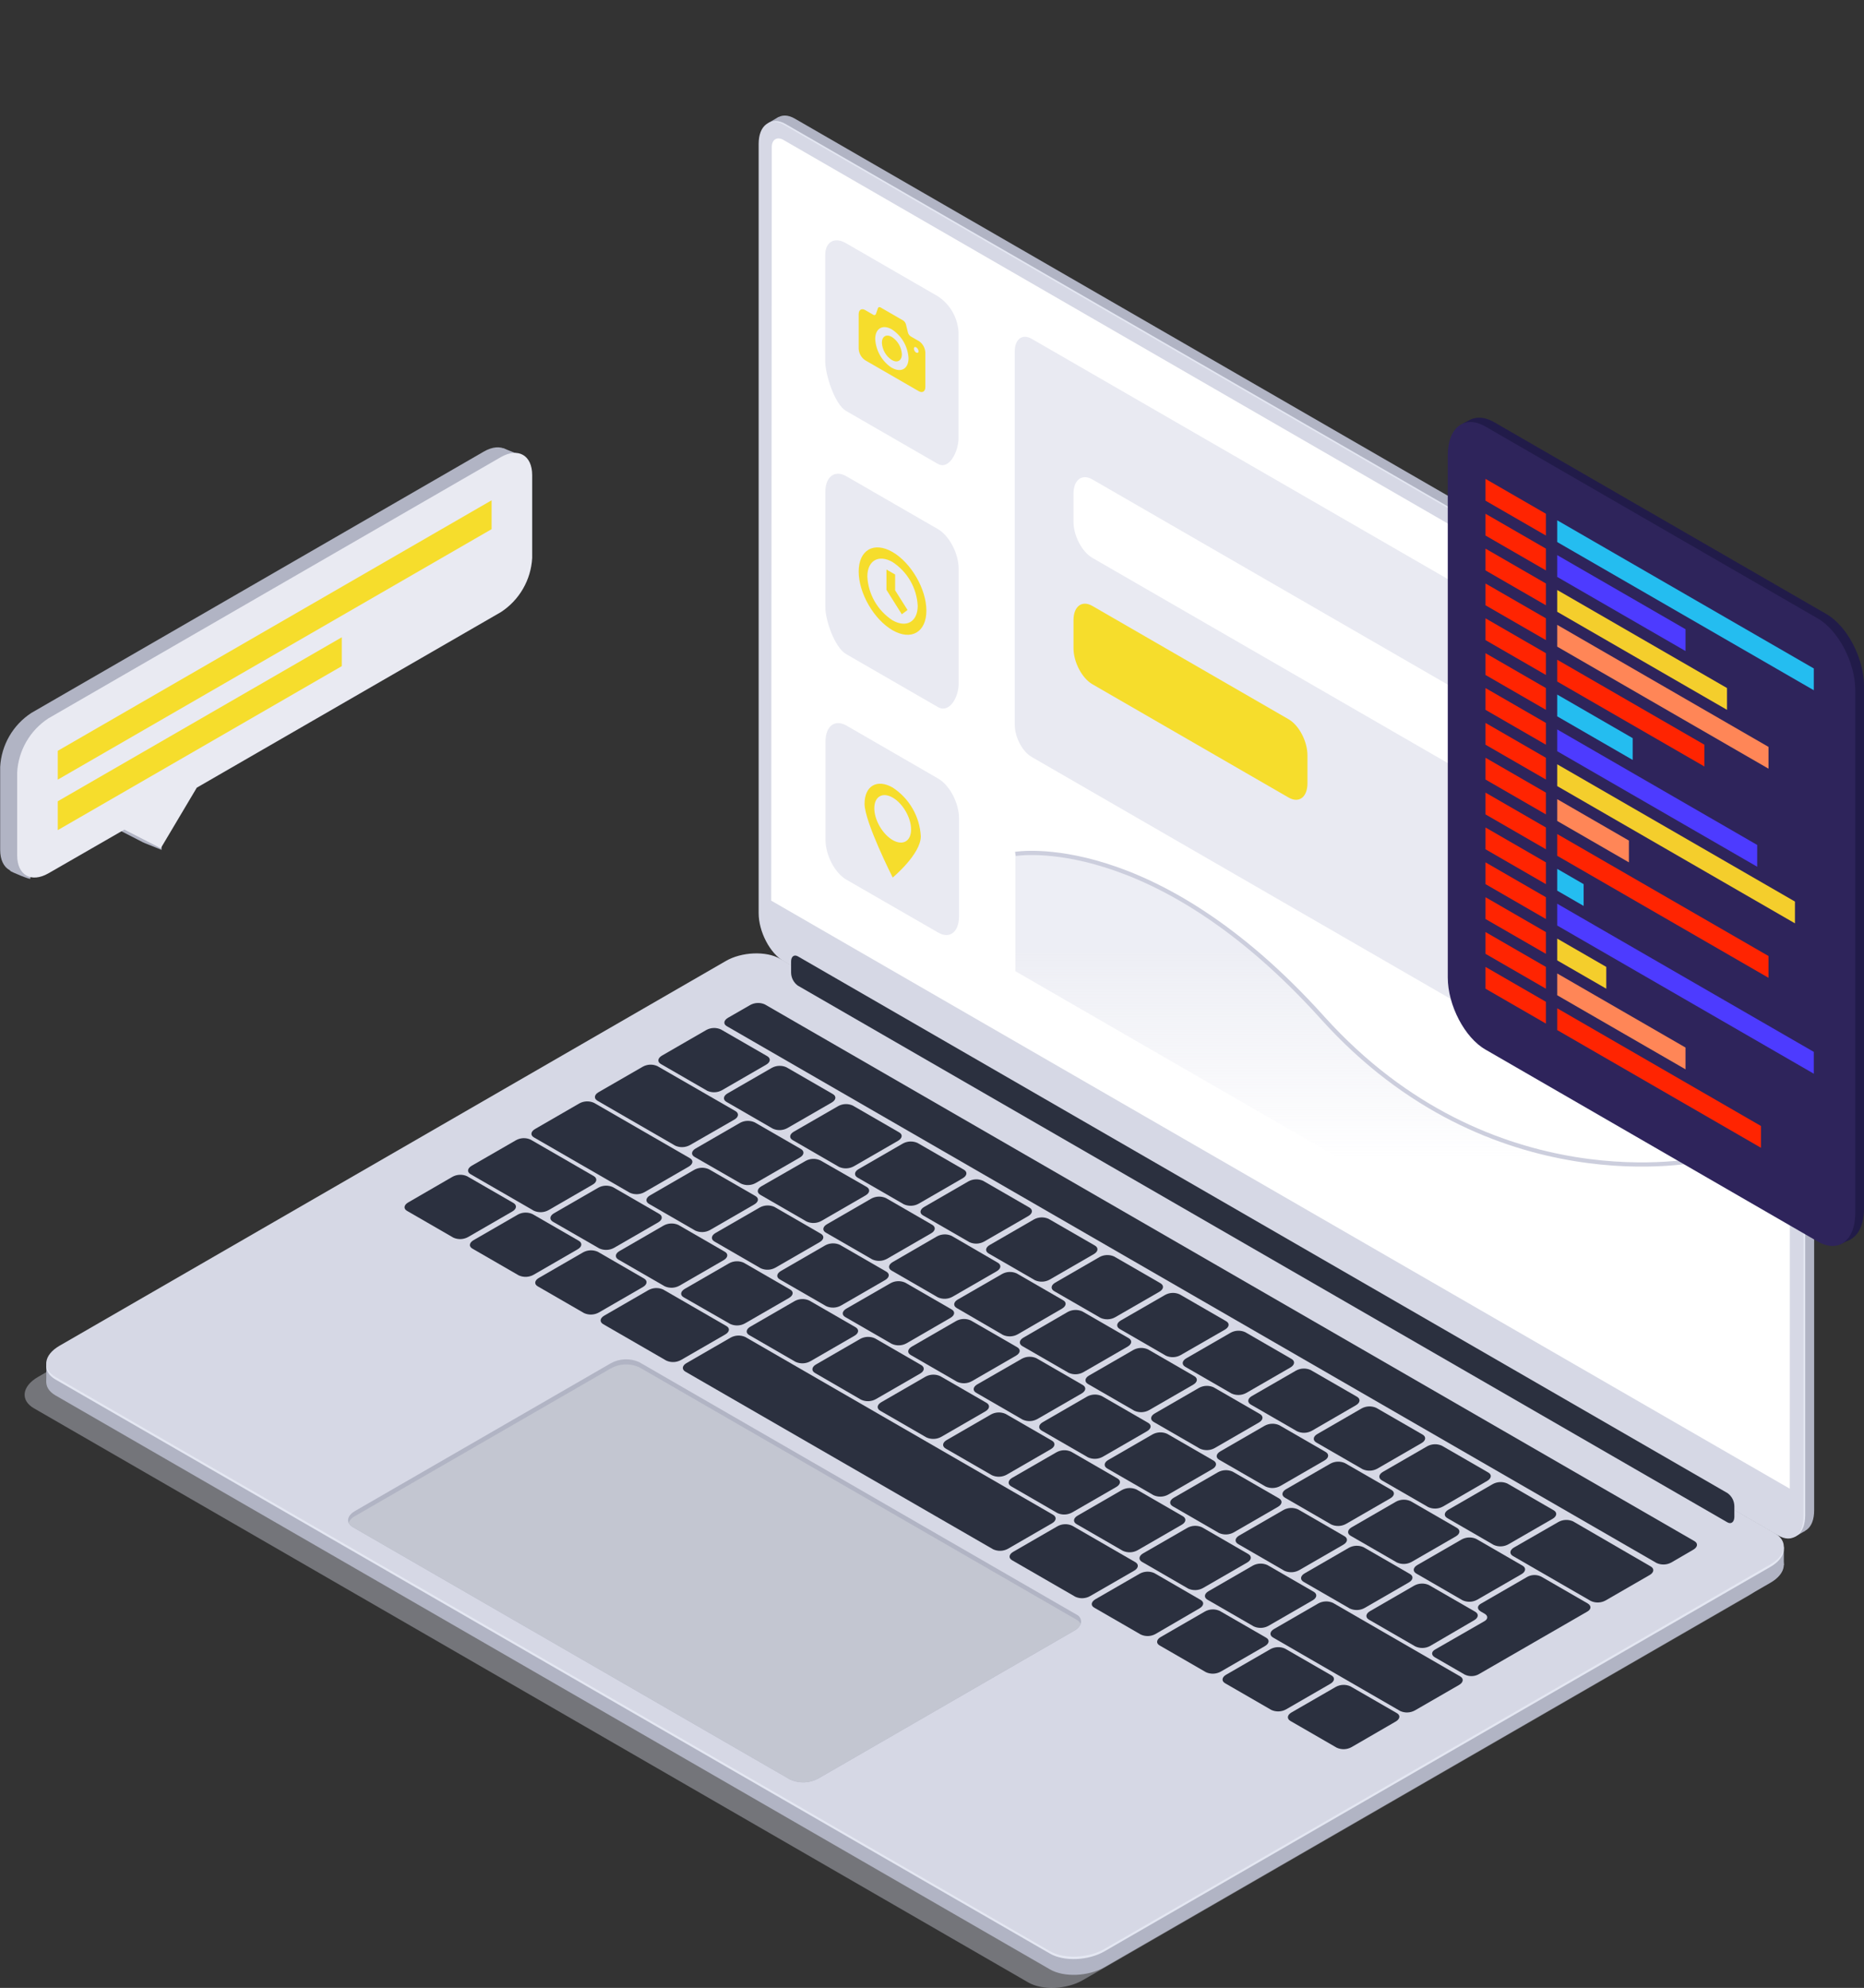 <svg id="app_development" xmlns="http://www.w3.org/2000/svg" xmlns:xlink="http://www.w3.org/1999/xlink" viewBox="0 0 468.89 500" shape-rendering="geometricPrecision" text-rendering="geometricPrecision"><rect x="0" y="0" width="468.89" height="500" fill="#333333" stroke="none"/><style><![CDATA[#app_development-new-message_to {animation: app_development-new-message_to__to 2000ms linear infinite normal forwards}@keyframes app_development-new-message_to__to { 0% {transform: translate(-90px,256.78px);animation-timing-function: cubic-bezier(0.25,1,0.25,1)} 45% {transform: translate(66.95px,166.78px);animation-timing-function: cubic-bezier(0.25,1,0.25,1)} 50% {transform: translate(66.95px,166.78px);animation-timing-function: cubic-bezier(0.25,1,0.25,1)} 95% {transform: translate(66.95px,106.78px)} 100% {transform: translate(66.95px,106.78px)}} #app_development-new-message {animation: app_development-new-message_c_o 2000ms linear infinite normal forwards}@keyframes app_development-new-message_c_o { 0% {opacity: 1} 50% {opacity: 1;animation-timing-function: cubic-bezier(0.25,1,0.25,1)} 95% {opacity: 0} 100% {opacity: 0}} #app_development-polygon10 {animation: app_development-polygon10_c_o 2000ms linear infinite normal forwards}@keyframes app_development-polygon10_c_o { 0% {opacity: 1} 25% {opacity: 1;animation-timing-function: cubic-bezier(0.25,1,0.25,1)} 50% {opacity: 0} 100% {opacity: 0}} #app_development-g2 {animation: app_development-g2_c_o 2000ms linear infinite normal forwards}@keyframes app_development-g2_c_o { 0% {opacity: 0} 25% {opacity: 0} 50% {opacity: 1} 100% {opacity: 1}} #app_development-polygon13 {animation: app_development-polygon13_c_o 2000ms linear infinite normal forwards}@keyframes app_development-polygon13_c_o { 0% {opacity: 1} 25% {opacity: 1;animation-timing-function: cubic-bezier(0.25,1,0.25,1)} 50% {opacity: 0} 100% {opacity: 0}} #app_development-old-code_to {animation: app_development-old-code_to__to 2000ms linear infinite normal forwards}@keyframes app_development-old-code_to__to { 0% {transform: translate(414.97px,208.955px)} 25% {transform: translate(414.97px,208.955px);animation-timing-function: cubic-bezier(0.25,1,0.25,1)} 50% {transform: translate(414.97px,198.96px)} 100% {transform: translate(414.97px,198.96px)}} #app_development-message_to {animation: app_development-message_to__to 2000ms linear infinite normal forwards}@keyframes app_development-message_to__to { 0% {transform: translate(66.955px,166.78px);animation-timing-function: cubic-bezier(0.25,1,0.25,1)} 40% {transform: translate(66.955px,105.78px);animation-timing-function: cubic-bezier(0.25,1,0.25,1)} 50% {transform: translate(-90px,256.78px);animation-timing-function: cubic-bezier(0.25,1,0.25,1)} 95% {transform: translate(66px,166.78px)} 100% {transform: translate(66px,166.78px)}} #app_development-message {animation: app_development-message_c_o 2000ms linear infinite normal forwards}@keyframes app_development-message_c_o { 0% {opacity: 1;animation-timing-function: cubic-bezier(0.25,1,0.25,1)} 45% {opacity: 0;animation-timing-function: cubic-bezier(0.25,1,0.25,1)} 50% {opacity: 1} 100% {opacity: 1}}]]></style><defs><linearGradient id="app_development-path9-fill" x1="321.247" y1="289.531" x2="321.247" y2="97.171" spreadMethod="pad" gradientUnits="userSpaceOnUse"><stop id="app_development-path9-fill-0" offset="21%" stop-color="rgba(255,255,255,0)"/><stop id="app_development-path9-fill-1" offset="100%" stop-color="rgba(255,255,255,0.2)"/></linearGradient><linearGradient id="app_development-path91-fill" x1="342.773" y1="239.828" x2="342.773" y2="291.808" spreadMethod="pad" gradientUnits="userSpaceOnUse"><stop id="app_development-path91-fill-0" offset="0%" stop-color="rgba(233,234,242,0.8)"/><stop id="app_development-path91-fill-1" offset="100%" stop-color="rgba(233,234,242,0)"/></linearGradient></defs><g id="app_development-2"><g id="app_development-1"><g id="app_development-new-message_to" transform="translate(-90,256.78)"><g id="app_development-new-message" transform="translate(-66.955,-166.776)"><path id="app_development-path1" d="M36.12,211.94L27,207.26L7.89,218.26C3.56,220.76,0.04,218.74,0.04,213.73L0.04,192.91C0.34,187.385,3.255,182.333,7.89,179.31L121.7,113.58C126.03,111.08,129.55,113.11,129.55,118.11L129.55,139C129.25,144.525,126.335,149.577,121.7,152.6L45.18,196.74" fill="rgb(177,180,196)" stroke="none" stroke-width="1"/><polygon id="app_development-polygon1" points="126.7,112.77 131,114.51 127.36,118.25 124.78,114.12 126.7,112.77" fill="rgb(177,180,196)" stroke="none" stroke-width="1"/><polygon id="app_development-polygon2" points="36.12,211.94 40.65,213.76 40.66,209.86 36.65,209.06 36.12,211.94" fill="rgb(177,180,196)" stroke="none" stroke-width="1"/><path id="app_development-path2" d="M7.61,221C7.78,221.36,2.7,219.28,2.52,219C2.34,218.72,8.68,215,8.68,215Z" fill="rgb(177,180,196)" stroke="none" stroke-width="1"/><path id="app_development-path3" d="M49.71,198.55L126.23,154.38C130.861,151.353,133.776,146.304,134.08,140.78L134.08,119.93C134.08,114.93,130.56,112.93,126.23,115.39L12.38,181.12C7.748,184.145,4.833,189.196,4.53,194.72L4.53,215.57C4.53,220.57,8.05,222.57,12.38,220.1L31.49,209.1L40.65,213.79Z" transform="matrix(1 0 0 1 -0.21 -0.437)" fill="rgb(233,234,242)" stroke="none" stroke-width="1"/><polygon id="app_development-polygon3" points="123.87,133.53 14.74,196.53 14.74,189.28 123.87,126.27 123.87,133.53" transform="matrix(1 0 0 1 -0.21 -0.437)" fill="rgb(36,189,240)" stroke="none" stroke-width="1"/><polygon id="app_development-polygon4" points="86.19,167.98 14.74,209.23 14.74,201.97 86.19,160.72 86.19,167.98" transform="matrix(1 0 0 1 -0.21 -0.437)" fill="rgb(36,189,240)" stroke="none" stroke-width="1"/></g></g><g id="app_development-laptop"><path id="app_development-path4" d="M450,384.63L199.93,240.23C196.42,238.23,193.58,232.77,193.58,228.1L193.58,34.63C193.58,29.95,196.42,27.8,199.93,29.83L450,174.23C453.51,176.23,456.35,181.69,456.35,186.36L456.35,379.83C456.39,384.51,453.55,386.66,450,384.63Z" fill="rgb(177,180,196)" stroke="none" stroke-width="1"/><polygon id="app_development-polygon5" points="451.33,386.63 454.1,385.03 452.9,376.82 451.33,386.63" fill="rgb(177,180,196)" stroke="none" stroke-width="1"/><path id="app_development-path5" d="M193.13,31L195.86,29.42L199.78,31.66C199.78,31.66,195.6,32.29,195.5,32.27C195.4,32.25,193.13,31,193.13,31Z" fill="rgb(177,180,196)" stroke="none" stroke-width="1"/><path id="app_development-path6" d="M447.75,386L197.64,241.56C194.13,239.56,191.28,234.1,191.28,229.42L191.28,36C191.28,31.32,194.13,29.17,197.64,31.2L447.75,175.6C451.26,177.6,454.1,183.06,454.1,187.74L454.1,381.16C454.1,385.83,451.26,388,447.75,386Z" fill="rgb(228,231,242)" stroke="none" stroke-width="1"/><path id="app_development-path7" d="M447.31,386.21L197.2,241.81C193.69,239.81,190.84,234.35,190.84,229.67L190.84,36.2C190.84,31.53,193.69,29.38,197.2,31.4L447.31,175.8C450.81,177.8,453.66,183.26,453.66,187.94L453.66,381.41C453.66,386.09,450.81,388.24,447.31,386.21Z" fill="rgb(214,216,229)" stroke="none" stroke-width="1"/><path id="app_development-path8" d="M450.22,374.44L194,226.53L194.15,37C194.15,35.06,195.51,34.27,197.15,35.24L447.26,179.64C449.041,180.82,450.154,182.776,450.26,184.91Z" fill="rgb(255,255,255)" stroke="none" stroke-width="1"/><path id="app_development-path9" d="M450.14,374.45L194,226.54L194.08,37C194.08,35.06,195.44,34.27,197.08,35.24L447.19,179.64C448.97,180.821,450.083,182.777,450.19,184.91Z" opacity="0.5" fill="url(#app_development-path9-fill)" stroke="none" stroke-width="1"/><path id="app_development-path10" d="M258.67,498.63L8.56,354.23C5.05,352.23,5.49,348.67,9.56,346.33L177.11,249.59C181.11,247.26,187.29,247,190.79,249.03L440.91,393.43C444.41,395.43,443.97,398.99,439.91,401.33L272.35,498.07C268.3,500.4,262.17,500.66,258.67,498.63Z" opacity="0.4" fill="rgb(214,216,229)" stroke="none" stroke-width="1"/><path id="app_development-path11" d="M264.13,495.35L14,351C10.49,349,10.93,345.44,15,343.1L182.55,246.37C186.55,244.03,192.73,243.77,196.24,245.8L446.35,390.2C449.86,392.2,449.42,395.76,445.35,398.1L277.82,494.79C273.77,497.12,267.64,497.38,264.13,495.35Z" fill="rgb(177,180,196)" stroke="none" stroke-width="1"/><polygon id="app_development-polygon6" points="11.65,347.69 11.65,342.97 16.95,345.19 11.65,347.69" fill="rgb(177,180,196)" stroke="none" stroke-width="1"/><polygon id="app_development-polygon7" points="448.72,393.68 448.72,389.07 444.8,390.42 447.4,394.24 448.72,393.68" fill="rgb(177,180,196)" stroke="none" stroke-width="1"/><path id="app_development-path12" d="M264.13,491.38L14,347C10.49,345,10.93,341.44,15,339.1L182.55,242.36C186.55,240.02,192.73,239.77,196.24,241.8L446.35,386.2C449.86,388.2,449.42,391.76,445.35,394.1L277.82,490.81C273.77,493.15,267.64,493.41,264.13,491.38Z" fill="rgb(228,231,242)" stroke="none" stroke-width="1"/><path id="app_development-path13" d="M264.13,490.77L14,346.37C10.49,344.37,10.93,340.8,15,338.47L182.55,241.73C186.55,239.39,192.73,239.14,196.24,241.16L446.35,385.57C449.86,387.57,449.42,391.13,445.35,393.47L277.82,490.2C273.77,492.54,267.64,492.79,264.13,490.77Z" fill="rgb(214,216,229)" stroke="none" stroke-width="1"/><path id="app_development-path14" d="M177.91,274.36L166.27,267.64C165.27,267.09,165.44,266.13,166.53,265.5L177.65,259.08C178.79,258.446,180.163,258.39,181.35,258.93L193,265.65C193.95,266.2,193.83,267.16,192.73,267.79L181.62,274.21C180.477,274.844,179.101,274.9,177.91,274.36Z" fill="rgb(43,48,63)" stroke="none" stroke-width="1"/><path id="app_development-path15" d="M194.4,283.88L182.75,277.15C181.8,276.61,181.92,275.65,183.02,275.01L194.13,268.6C195.273,267.966,196.649,267.91,197.84,268.45L209.48,275.17C210.48,275.72,210.31,276.68,209.22,277.31L198.1,283.72C196.963,284.362,195.588,284.422,194.4,283.88Z" fill="rgb(43,48,63)" stroke="none" stroke-width="1"/><path id="app_development-path16" d="M211.07,293.51L199.43,286.78C198.43,286.23,198.6,285.27,199.69,284.64L210.81,278.23C211.947,277.588,213.322,277.528,214.51,278.07L226.16,284.8C227.16,285.34,226.99,286.3,225.89,286.94L214.78,293.35C213.637,293.981,212.263,294.041,211.07,293.51Z" fill="rgb(43,48,63)" stroke="none" stroke-width="1"/><path id="app_development-path17" d="M227.37,302.91L215.72,296.19C214.77,295.64,214.89,294.68,215.99,294.05L227.1,287.63C228.243,286.996,229.619,286.94,230.81,287.48L242.46,294.2C243.41,294.75,243.29,295.71,242.19,296.34L231.08,302.76C229.937,303.394,228.561,303.45,227.37,302.91Z" fill="rgb(43,48,63)" stroke="none" stroke-width="1"/><path id="app_development-path18" d="M243.86,312.43L232.21,305.71C231.21,305.16,231.38,304.2,232.48,303.57L243.59,297.15C244.733,296.516,246.109,296.46,247.3,297L258.94,303.72C259.89,304.27,259.77,305.23,258.67,305.86L247.56,312.28C246.42,312.914,245.047,312.97,243.86,312.43Z" fill="rgb(43,48,63)" stroke="none" stroke-width="1"/><path id="app_development-path19" d="M260.34,322L248.7,315.28C247.75,314.73,247.86,313.77,248.96,313.14L260.07,306.72C261.213,306.086,262.589,306.03,263.78,306.57L275.43,313.29C276.38,313.84,276.26,314.8,275.16,315.43L264.05,321.85C262.907,322.484,261.531,322.54,260.34,322Z" fill="rgb(43,48,63)" stroke="none" stroke-width="1"/><path id="app_development-path20" d="M276.83,331.47L265.18,324.75C264.23,324.2,264.35,323.24,265.45,322.61L276.56,316.19C277.703,315.556,279.079,315.5,280.27,316.04L291.91,322.76C292.86,323.31,292.74,324.27,291.65,324.9L280.53,331.31C279.393,331.952,278.018,332.012,276.83,331.47Z" fill="rgb(43,48,63)" stroke="none" stroke-width="1"/><path id="app_development-path21" d="M293.31,341L281.67,334.27C280.72,333.72,280.84,332.77,281.93,332.13L293.05,325.72C294.187,325.078,295.562,325.018,296.75,325.56L308.4,332.29C309.4,332.84,309.23,333.79,308.13,334.43L297,340.83C295.867,341.469,294.497,341.532,293.31,341Z" fill="rgb(43,48,63)" stroke="none" stroke-width="1"/><path id="app_development-path22" d="M309.8,350.5L298.15,343.78C297.2,343.23,297.32,342.27,298.42,341.64L309.53,335.23C310.67,334.588,312.049,334.528,313.24,335.07L324.88,341.8C325.83,342.34,325.71,343.3,324.62,343.94L313.51,350.35C312.367,350.984,310.991,351.04,309.8,350.5Z" fill="rgb(43,48,63)" stroke="none" stroke-width="1"/><path id="app_development-path23" d="M326.28,360L314.64,353.28C313.69,352.73,313.81,351.77,314.9,351.14L326,344.74C327.14,344.106,328.513,344.05,329.7,344.59L341.35,351.31C342.3,351.86,342.18,352.82,341.08,353.45L330,359.87C328.851,360.501,327.47,360.55,326.28,360Z" fill="rgb(43,48,63)" stroke="none" stroke-width="1"/><path id="app_development-path24" d="M342.77,369.54L331.12,362.82C330.17,362.27,330.29,361.31,331.39,360.68L342.5,354.26C343.643,353.626,345.019,353.57,346.21,354.11L357.86,360.83C358.81,361.38,358.69,362.34,357.59,362.97L346.48,369.39C345.337,370.024,343.961,370.08,342.77,369.54Z" fill="rgb(43,48,63)" stroke="none" stroke-width="1"/><path id="app_development-path25" d="M359.26,379.06L347.61,372.34C346.66,371.79,346.78,370.83,347.88,370.2L359,363.78C360.143,363.146,361.519,363.09,362.71,363.63L374.35,370.35C375.35,370.9,375.18,371.86,374.08,372.49L363,378.91C361.85,379.558,360.458,379.614,359.26,379.06Z" fill="rgb(43,48,63)" stroke="none" stroke-width="1"/><path id="app_development-path26" d="M375.74,388.58L364.1,381.85C363.1,381.3,363.26,380.35,364.36,379.71L375.47,373.3C376.612,372.662,377.988,372.603,379.18,373.14L390.83,379.87C391.78,380.42,391.66,381.37,390.56,382.01L379.45,388.42C378.31,389.062,376.931,389.122,375.74,388.58Z" fill="rgb(43,48,63)" stroke="none" stroke-width="1"/><path id="app_development-path27" d="M400.17,402.68L380.58,391.37C379.63,390.82,379.75,389.86,380.85,389.23L392,382.82C393.14,382.178,394.519,382.118,395.71,382.66L415.25,394C416.2,394.55,416.08,395.51,414.99,396.14L403.87,402.56C402.726,403.185,401.353,403.229,400.17,402.68Z" fill="rgb(43,48,63)" stroke="none" stroke-width="1"/><path id="app_development-path28" d="M186.39,297.7L174.74,291C173.74,290.45,173.91,289.49,175.01,288.86L186.12,282.44C187.263,281.806,188.639,281.75,189.83,282.29L201.47,289C202.42,289.55,202.3,290.51,201.21,291.14L190.09,297.56C188.949,298.191,187.576,298.243,186.39,297.7Z" fill="rgb(43,48,63)" stroke="none" stroke-width="1"/><path id="app_development-path29" d="M202.9,307.24L191.26,300.52C190.31,299.97,190.43,299.01,191.52,298.38L202.64,292C203.78,291.366,205.153,291.31,206.34,291.85L218,298.53C218.95,299.08,218.83,300.04,217.73,300.67L206.62,307.09C205.474,307.728,204.093,307.783,202.9,307.24Z" fill="rgb(43,48,63)" stroke="none" stroke-width="1"/><path id="app_development-path30" d="M219.42,316.77L207.77,310.05C206.77,309.5,206.94,308.54,208.04,307.91L219.15,301.49C220.293,300.856,221.669,300.8,222.86,301.34L234.5,308.06C235.45,308.61,235.33,309.57,234.24,310.2L223.12,316.62C221.98,317.254,220.607,317.31,219.42,316.77Z" fill="rgb(43,48,63)" stroke="none" stroke-width="1"/><path id="app_development-path31" d="M235.93,326.31L224.28,319.58C223.33,319.04,223.45,318.08,224.55,317.44L235.66,311C236.802,310.362,238.178,310.303,239.37,310.84L251,317.6C251.95,318.15,251.83,319.1,250.73,319.74L239.62,326.15C238.485,326.786,237.116,326.845,235.93,326.31Z" fill="rgb(43,48,63)" stroke="none" stroke-width="1"/><path id="app_development-path32" d="M252.31,335.77L240.67,329C239.72,328.45,239.84,327.5,240.93,326.86L252.05,320.45C253.187,319.808,254.562,319.748,255.75,320.29L267.4,327.02C268.4,327.56,268.23,328.52,267.13,329.16L256,335.61C254.864,336.241,253.497,336.3,252.31,335.77Z" fill="rgb(43,48,63)" stroke="none" stroke-width="1"/><path id="app_development-path33" d="M268.83,345.3L257.18,338.58C256.23,338.03,256.35,337.07,257.45,336.44L268.56,330C269.703,329.366,271.079,329.31,272.27,329.85L283.91,336.57C284.86,337.12,284.74,338.08,283.65,338.71L272.53,345.13C271.394,345.771,270.02,345.834,268.83,345.3Z" fill="rgb(43,48,63)" stroke="none" stroke-width="1"/><path id="app_development-path34" d="M285.34,354.83L273.69,348.11C272.74,347.56,272.86,346.6,273.96,345.97L285.07,339.56C286.21,338.918,287.589,338.858,288.78,339.4L300.43,346.13C301.38,346.67,301.26,347.63,300.16,348.27L289.05,354.68C287.907,355.314,286.531,355.37,285.34,354.83Z" fill="rgb(43,48,63)" stroke="none" stroke-width="1"/><path id="app_development-path35" d="M301.85,364.37L290.21,357.65C289.26,357.1,289.38,356.14,290.48,355.51L301.59,349.09C302.73,348.456,304.103,348.4,305.29,348.94L316.94,355.66C317.89,356.21,317.77,357.17,316.67,357.8L305.56,364.22C304.417,364.854,303.041,364.91,301.85,364.37Z" fill="rgb(43,48,63)" stroke="none" stroke-width="1"/><path id="app_development-path36" d="M318.37,373.9L306.72,367.18C305.72,366.63,305.89,365.67,306.99,365.04L318.1,358.62C319.243,357.986,320.619,357.93,321.81,358.47L333.45,365.19C334.4,365.74,334.29,366.7,333.19,367.33L322.08,373.75C320.937,374.384,319.561,374.44,318.37,373.9Z" fill="rgb(43,48,63)" stroke="none" stroke-width="1"/><path id="app_development-path37" d="M334.88,383.44L323.24,376.71C322.29,376.17,322.41,375.21,323.5,374.57L334.62,368.16C335.759,367.527,337.13,367.468,338.32,368L350,374.73C350.95,375.28,350.83,376.24,349.73,376.87L338.62,383.28C337.472,383.933,336.08,383.992,334.88,383.44Z" fill="rgb(43,48,63)" stroke="none" stroke-width="1"/><path id="app_development-path38" d="M351.4,393L339.75,386.28C338.8,385.73,338.92,384.77,340.02,384.14L351.13,377.72C352.273,377.086,353.649,377.03,354.84,377.57L366.48,384.29C367.43,384.84,367.31,385.8,366.22,386.43L355.1,392.85C353.96,393.484,352.587,393.54,351.4,393Z" fill="rgb(43,48,63)" stroke="none" stroke-width="1"/><path id="app_development-path39" d="M367.91,402.51L356.27,395.78C355.32,395.23,355.43,394.28,356.53,393.64L367.64,387.23C368.782,386.592,370.158,386.533,371.35,387.07L383,393.8C383.95,394.35,383.83,395.3,382.73,395.94L371.62,402.35C370.48,402.992,369.101,403.052,367.91,402.51Z" fill="rgb(43,48,63)" stroke="none" stroke-width="1"/><path id="app_development-path40" d="M169.87,288.17L150.29,276.86C149.34,276.31,149.46,275.36,150.55,274.72L161.67,268.31C162.807,267.668,164.182,267.608,165.37,268.15L185,279.46C185.95,280.01,185.83,280.97,184.73,281.6L173.58,288C172.44,288.641,171.064,288.704,169.87,288.17Z" fill="rgb(43,48,63)" stroke="none" stroke-width="1"/><path id="app_development-path41" d="M399.37,403.29L387.73,396.57C386.644,396.014,385.356,396.014,384.27,396.57L372.53,403.35C371.53,403.9,371.53,404.79,372.53,405.35L373.46,405.89C374.34,406.39,374.33,407.22,373.46,407.73L361,414.89C360,415.45,360,416.34,361,416.89L368.41,421.17C369.494,421.72,370.776,421.72,371.86,421.17L383.48,414.47L385.88,413.08L387.61,412.08L389.35,411.08L399.35,405.31C400.32,404.73,400.32,403.84,399.37,403.29Z" fill="rgb(43,48,63)" stroke="none" stroke-width="1"/><path id="app_development-path42" d="M114.06,311.3L102.42,304.58C101.42,304.03,101.59,303.07,102.68,302.44L113.8,296C114.94,295.366,116.313,295.31,117.5,295.85L129.15,302.57C130.1,303.12,129.98,304.08,128.88,304.71L117.77,311.13C116.63,311.771,115.254,311.834,114.06,311.3Z" fill="rgb(43,48,63)" stroke="none" stroke-width="1"/><path id="app_development-path43" d="M130.5,320.79L118.86,314.07C117.86,313.52,118.03,312.56,119.12,311.93L130.24,305.51C131.38,304.876,132.753,304.82,133.94,305.36L145.59,312.08C146.54,312.63,146.42,313.59,145.32,314.22L134.21,320.64C133.067,321.274,131.691,321.33,130.5,320.79Z" fill="rgb(43,48,63)" stroke="none" stroke-width="1"/><path id="app_development-path44" d="M146.94,330.28L135.3,323.56C134.3,323.01,134.46,322.05,135.56,321.42L146.67,315C147.813,314.366,149.189,314.31,150.38,314.85L162,321.57C162.95,322.12,162.83,323.08,161.73,323.71L150.62,330.13C149.485,330.754,148.122,330.81,146.94,330.28Z" fill="rgb(43,48,63)" stroke="none" stroke-width="1"/><path id="app_development-path45" d="M286.94,411.11L275.29,404.38C274.29,403.84,274.46,402.88,275.56,402.24L286.67,395.83C287.812,395.192,289.188,395.133,290.38,395.67L302,402.4C303,402.95,302.83,403.9,301.73,404.54L290.64,411C289.495,411.626,288.12,411.667,286.94,411.11Z" fill="rgb(43,48,63)" stroke="none" stroke-width="1"/><path id="app_development-path46" d="M303.37,420.6L291.73,413.88C290.73,413.33,290.9,412.37,291.99,411.74L303.11,405.32C304.25,404.686,305.623,404.63,306.81,405.17L318.46,411.89C319.46,412.44,319.29,413.4,318.19,414.03L307.08,420.45C305.937,421.084,304.561,421.14,303.37,420.6Z" fill="rgb(43,48,63)" stroke="none" stroke-width="1"/><path id="app_development-path47" d="M319.81,430.09L308.17,423.37C307.22,422.82,307.34,421.86,308.43,421.23L319.55,414.81C320.69,414.176,322.063,414.12,323.25,414.66L334.9,421.38C335.9,421.93,335.73,422.89,334.63,423.52L323.52,429.94C322.377,430.574,321.001,430.63,319.81,430.09Z" fill="rgb(43,48,63)" stroke="none" stroke-width="1"/><path id="app_development-path48" d="M336.25,439.58L324.61,432.86C323.66,432.31,323.78,431.35,324.87,430.72L336,424.3C337.14,423.666,338.513,423.61,339.7,424.15L351.35,430.87C352.35,431.42,352.18,432.38,351.08,433.01L340,439.43C338.846,440.078,337.452,440.134,336.25,439.58Z" fill="rgb(43,48,63)" stroke="none" stroke-width="1"/><path id="app_development-path49" d="M167.61,342.22L151.73,333.05C150.78,332.5,150.9,331.54,152,330.91L163.11,324.49C164.253,323.856,165.629,323.8,166.82,324.34L182.7,333.51C183.7,334.06,183.53,335.01,182.43,335.65L171.32,342.06C170.18,342.702,168.801,342.762,167.61,342.22Z" fill="rgb(43,48,63)" stroke="none" stroke-width="1"/><path id="app_development-path50" d="M270.5,401.62L254.62,392.45C253.62,391.9,253.79,390.94,254.88,390.31L266,383.89C267.14,383.256,268.513,383.2,269.7,383.74L285.58,392.91C286.53,393.46,286.41,394.41,285.32,395.05L274.2,401.46C273.063,402.102,271.688,402.162,270.5,401.62Z" fill="rgb(43,48,63)" stroke="none" stroke-width="1"/><path id="app_development-path51" d="M249.82,389.68L172.41,345C171.46,344.45,171.58,343.49,172.67,342.86L183.79,336.44C184.93,335.806,186.303,335.75,187.49,336.29L264.91,381C265.86,381.55,265.74,382.51,264.64,383.14L253.53,389.56C252.382,390.185,251.006,390.229,249.82,389.68Z" fill="rgb(43,48,63)" stroke="none" stroke-width="1"/><path id="app_development-path52" d="M174.89,309.52L163.25,302.8C162.3,302.25,162.42,301.29,163.52,300.66L174.63,294.24C175.77,293.606,177.143,293.55,178.33,294.09L190,300.81C191,301.36,190.83,302.32,189.73,302.95L178.62,309.37C177.471,310.011,176.086,310.067,174.89,309.52Z" fill="rgb(43,48,63)" stroke="none" stroke-width="1"/><path id="app_development-path53" d="M191.36,319L179.72,312.27C178.77,311.72,178.89,310.77,179.98,310.13L191.1,303.72C192.238,303.083,193.611,303.023,194.8,303.56L206.45,310.29C207.45,310.84,207.28,311.79,206.18,312.43L195.07,318.84C193.93,319.482,192.551,319.542,191.36,319Z" fill="rgb(43,48,63)" stroke="none" stroke-width="1"/><path id="app_development-path54" d="M207.83,328.53L196.18,321.81C195.18,321.26,195.35,320.3,196.45,319.67L207.56,313.25C208.703,312.616,210.079,312.56,211.27,313.1L222.91,319.82C223.91,320.37,223.75,321.33,222.65,321.96L211.54,328.38C210.397,329.014,209.021,329.07,207.83,328.53Z" fill="rgb(43,48,63)" stroke="none" stroke-width="1"/><path id="app_development-path55" d="M224.3,338L212.65,331.28C211.65,330.73,211.82,329.77,212.92,329.14L224,322.76C225.143,322.126,226.519,322.07,227.71,322.61L239.35,329.33C240.35,329.88,240.18,330.84,239.09,331.47L228,337.89C226.854,338.511,225.481,338.552,224.3,338Z" fill="rgb(43,48,63)" stroke="none" stroke-width="1"/><path id="app_development-path56" d="M240.76,347.55L229.12,340.83C228.12,340.28,228.29,339.32,229.38,338.69L240.5,332.27C241.64,331.636,243.013,331.58,244.2,332.12L255.85,338.84C256.85,339.39,256.68,340.35,255.58,340.98L244.47,347.4C243.327,348.034,241.951,348.09,240.76,347.55Z" fill="rgb(43,48,63)" stroke="none" stroke-width="1"/><path id="app_development-path57" d="M257.23,357.06L245.59,350.33C244.59,349.78,244.75,348.83,245.85,348.19L257,341.78C258.14,341.138,259.519,341.078,260.71,341.62L272.36,348.35C273.31,348.9,273.19,349.85,272.09,350.49L260.98,356.9C259.829,357.556,258.432,357.616,257.23,357.06Z" fill="rgb(43,48,63)" stroke="none" stroke-width="1"/><path id="app_development-path58" d="M273.7,366.56L262.05,359.84C261.1,359.29,261.22,358.33,262.32,357.7L273.43,351.28C274.573,350.646,275.949,350.59,277.14,351.13L288.78,357.85C289.78,358.4,289.61,359.36,288.52,359.99L277.4,366.41C276.26,367.044,274.887,367.1,273.7,366.56Z" fill="rgb(43,48,63)" stroke="none" stroke-width="1"/><path id="app_development-path59" d="M290.17,376.07L278.52,369.35C277.57,368.8,277.69,367.84,278.79,367.21L289.9,360.79C291.043,360.156,292.419,360.1,293.61,360.64L305.25,367.36C306.2,367.91,306.08,368.87,304.98,369.5L293.87,375.92C292.73,376.554,291.357,376.61,290.17,376.07Z" fill="rgb(43,48,63)" stroke="none" stroke-width="1"/><path id="app_development-path60" d="M306.63,385.58L295,378.86C294.05,378.31,294.17,377.35,295.26,376.72L306.38,370.3C307.52,369.666,308.893,369.61,310.08,370.15L321.73,376.87C322.68,377.42,322.56,378.38,321.46,379.01L310.35,385.43C309.204,386.068,307.823,386.123,306.63,385.58Z" fill="rgb(43,48,63)" stroke="none" stroke-width="1"/><path id="app_development-path61" d="M323.1,395.09L311.45,388.36C310.5,387.81,310.62,386.86,311.72,386.22L322.83,379.81C323.97,379.168,325.349,379.108,326.54,379.65L338.19,386.38C339.14,386.92,339.02,387.88,337.92,388.52L326.81,394.93C325.668,395.568,324.292,395.627,323.1,395.09Z" fill="rgb(43,48,63)" stroke="none" stroke-width="1"/><path id="app_development-path62" d="M339.57,404.59L327.92,397.87C326.97,397.32,327.09,396.36,328.19,395.73L339.3,389.31C340.443,388.676,341.819,388.62,343.01,389.16L354.65,395.88C355.65,396.43,355.48,397.39,354.39,398.02L343.27,404.44C342.13,405.074,340.757,405.13,339.57,404.59Z" fill="rgb(43,48,63)" stroke="none" stroke-width="1"/><path id="app_development-path63" d="M356,414.1L344.36,407.38C343.41,406.83,343.53,405.87,344.63,405.24L355.74,398.82C356.88,398.186,358.253,398.13,359.44,398.67L371.09,405.39C372.04,405.94,371.92,406.9,370.82,407.53L359.74,414C358.581,414.628,357.191,414.666,356,414.1Z" fill="rgb(43,48,63)" stroke="none" stroke-width="1"/><path id="app_development-path64" d="M158.43,300L134.34,286.1C133.34,285.55,133.51,284.59,134.61,283.96L145.72,277.54C146.863,276.906,148.239,276.85,149.43,277.39L173.51,291.29C174.51,291.84,174.34,292.8,173.25,293.43L162.13,299.85C160.99,300.484,159.617,300.54,158.43,300Z" fill="rgb(43,48,63)" stroke="none" stroke-width="1"/><path id="app_development-path65" d="M150.74,314L139.1,307.3C138.15,306.75,138.26,305.8,139.36,305.16L150.47,298.75C151.61,298.108,152.989,298.048,154.18,298.59L165.83,305.32C166.78,305.86,166.66,306.82,165.56,307.46L154.45,313.87C153.304,314.498,151.928,314.546,150.74,314Z" fill="rgb(43,48,63)" stroke="none" stroke-width="1"/><path id="app_development-path66" d="M167.21,323.53L155.56,316.81C154.61,316.26,154.73,315.3,155.83,314.67L166.94,308.25C168.083,307.616,169.459,307.56,170.65,308.1L182.29,314.82C183.29,315.37,183.12,316.33,182.03,316.96L170.91,323.38C169.77,324.014,168.397,324.07,167.21,323.53Z" fill="rgb(43,48,63)" stroke="none" stroke-width="1"/><path id="app_development-path67" d="M183.67,333L172,326.31C171,325.76,171.17,324.81,172.27,324.17L183.38,317.76C184.522,317.122,185.898,317.063,187.09,317.6L198.74,324.33C199.74,324.88,199.57,325.83,198.47,326.47L187.36,332.88C186.219,333.503,184.849,333.547,183.67,333Z" fill="rgb(43,48,63)" stroke="none" stroke-width="1"/><path id="app_development-path68" d="M200.13,342.54L188.49,335.82C187.49,335.27,187.66,334.31,188.76,333.68L199.87,327.26C201.01,326.626,202.383,326.57,203.57,327.11L215.22,333.83C216.17,334.38,216.05,335.34,214.95,335.97L203.84,342.39C202.697,343.024,201.321,343.08,200.13,342.54Z" fill="rgb(43,48,63)" stroke="none" stroke-width="1"/><path id="app_development-path69" d="M216.6,352.05L205,345.33C204.05,344.78,204.17,343.82,205.27,343.19L216.38,336.77C217.523,336.136,218.899,336.08,220.09,336.62L231.73,343.34C232.68,343.89,232.57,344.85,231.47,345.48L220.36,351.89C219.207,352.549,217.805,352.609,216.6,352.05Z" fill="rgb(43,48,63)" stroke="none" stroke-width="1"/><path id="app_development-path70" d="M233.06,361.55L221.42,354.83C220.47,354.28,220.59,353.32,221.68,352.69L232.8,346.27C233.94,345.636,235.313,345.58,236.5,346.12L248.15,352.84C249.1,353.39,248.98,354.35,247.88,354.98L236.77,361.4C235.627,362.034,234.251,362.09,233.06,361.55Z" fill="rgb(43,48,63)" stroke="none" stroke-width="1"/><path id="app_development-path71" d="M249.53,371.06L237.88,364.34C236.93,363.79,237.05,362.83,238.15,362.2L249.26,355.78C250.403,355.146,251.779,355.09,252.97,355.63L264.61,362.35C265.56,362.9,265.44,363.86,264.35,364.49L253.24,370.91C252.097,371.544,250.721,371.6,249.53,371.06Z" fill="rgb(43,48,63)" stroke="none" stroke-width="1"/><path id="app_development-path72" d="M266,380.57L254.36,373.84C253.41,373.29,253.53,372.34,254.62,371.7L265.74,365.29C266.877,364.648,268.252,364.588,269.44,365.13L281.09,371.86C282.04,372.4,281.92,373.36,280.82,374L269.71,380.41C268.568,381.048,267.192,381.107,266,380.57Z" fill="rgb(43,48,63)" stroke="none" stroke-width="1"/><path id="app_development-path73" d="M282.46,390.07L270.81,383.35C269.86,382.8,269.98,381.84,271.08,381.21L282.19,374.79C283.333,374.156,284.709,374.1,285.9,374.64L297.54,381.36C298.49,381.91,298.37,382.87,297.28,383.5L286.16,389.92C285.02,390.554,283.647,390.61,282.46,390.07Z" fill="rgb(43,48,63)" stroke="none" stroke-width="1"/><path id="app_development-path74" d="M298.92,399.58L287.28,392.85C286.33,392.31,286.45,391.35,287.54,390.71L298.66,384.3C299.798,383.663,301.171,383.603,302.36,384.14L314,390.87C314.95,391.42,314.83,392.37,313.73,393.01L302.62,399.42C301.482,400.059,300.109,400.118,298.92,399.58Z" fill="rgb(43,48,63)" stroke="none" stroke-width="1"/><path id="app_development-path75" d="M315.39,409.08L303.74,402.36C302.79,401.81,302.91,400.85,304.01,400.22L315.12,393.8C316.263,393.166,317.639,393.11,318.83,393.65L330.47,400.37C331.42,400.92,331.3,401.88,330.21,402.51L319.09,408.93C317.95,409.564,316.577,409.62,315.39,409.08Z" fill="rgb(43,48,63)" stroke="none" stroke-width="1"/><path id="app_development-path76" d="M352.23,430.36L320.23,411.87C319.28,411.32,319.39,410.36,320.49,409.73L331.6,403.31C332.743,402.676,334.119,402.62,335.31,403.16L367.31,421.65C368.26,422.19,368.14,423.15,367.04,423.79L355.93,430.2C354.791,430.834,353.419,430.894,352.23,430.36Z" fill="rgb(43,48,63)" stroke="none" stroke-width="1"/><path id="app_development-path77" d="M134.28,304.52L118.4,295.35C117.4,294.8,117.57,293.84,118.66,293.21L129.78,286.8C130.917,286.158,132.292,286.098,133.48,286.64L149.36,295.81C150.31,296.36,150.19,297.32,149.1,297.95L138,304.37C136.855,305.011,135.473,305.067,134.28,304.52Z" fill="rgb(43,48,63)" stroke="none" stroke-width="1"/><path id="app_development-path78" d="M416.71,393.13L182.87,258.13C181.87,257.59,182.04,256.63,183.14,255.99L188.7,252.79C189.838,252.153,191.211,252.093,192.4,252.63L426.24,387.63C427.19,388.18,427.07,389.13,425.97,389.77L420.42,393C419.274,393.628,417.898,393.676,416.71,393.13Z" fill="rgb(43,48,63)" stroke="none" stroke-width="1"/><path id="app_development-path79" d="M271.85,408.48C271.516,409.207,270.945,409.8,270.23,410.16L205.89,447.31C203.694,448.531,201.048,448.639,198.76,447.6L88.76,384.11C88.29,383.866,87.911,383.477,87.68,383C87.28,382,87.84,380.89,89.3,380.05L153.65,342.89C155.846,341.669,158.492,341.561,160.78,342.6L270.78,406.09C271.702,406.49,272.166,407.526,271.85,408.48Z" fill="rgb(177,180,196)" stroke="none" stroke-width="1"/><path id="app_development-path80" d="M271.85,408.48C271.516,409.207,270.945,409.8,270.23,410.16L205.89,447.31C203.694,448.531,201.048,448.639,198.76,447.6L88.76,384.11C88.29,383.866,87.911,383.477,87.68,383C88.021,382.28,88.59,381.693,89.3,381.33L153.65,344.18C155.845,342.957,158.49,342.846,160.78,343.88L270.78,407.38C271.247,407.62,271.623,408.007,271.85,408.48Z" fill="rgb(195,198,209)" stroke="none" stroke-width="1"/><path id="app_development-path81" d="M434.51,382.89L200.67,247.89C199.626,247.118,199.007,245.899,199,244.6L199,241.85C199,240.58,199.77,240,200.72,240.55L434.56,375.55C435.623,376.307,436.261,377.525,436.28,378.83L436.28,381.58C436.23,382.86,435.46,383.44,434.51,382.89Z" fill="rgb(43,48,63)" stroke="none" stroke-width="1"/><path id="app_development-path82" d="M236,234.56L212.9,221.25C210.01,219.58,207.66,215.09,207.66,211.25L207.66,186.48C207.66,182.62,210.01,180.85,212.9,182.48L236,195.83C238.9,197.5,241.24,201.99,241.24,205.83L241.24,230.6C241.2,234.46,238.86,236.23,236,234.56Z" fill="rgb(233,234,242)" stroke="none" stroke-width="1"/><path id="app_development-path83" d="M235.91,177.83L212.85,164.52C209.96,162.85,207.61,156.02,207.61,152.68L207.61,123.76C207.61,119.9,209.96,118.13,212.85,119.76L235.91,133.07C238.81,134.74,241.15,139.23,241.15,143.07L241.15,171.99C241.15,175.39,238.81,179.5,235.91,177.83Z" fill="rgb(233,234,242)" stroke="none" stroke-width="1"/><path id="app_development-path84" d="M224.51,158.51C219.82,155.8,216,149.18,216,143.76C216,138.34,219.82,136.13,224.51,138.84C229.2,141.55,233.03,148.17,233.03,153.59C233.03,159.01,229.21,161.22,224.51,158.51ZM224.51,141.36C221.02,139.36,218.18,140.99,218.18,145.02C218.411,149.487,220.764,153.575,224.51,156.02C228.01,158.02,230.85,156.4,230.85,152.37C230.619,147.897,228.263,143.805,224.51,141.36Z" fill="rgb(246,221,44)" stroke="none" stroke-width="1"/><polygon id="app_development-polygon8" points="226.85,154.5 222.99,148.36 222.99,143.25 225.17,144.51 225.17,148.48 228.29,153.43 226.85,154.5" fill="rgb(246,221,44)" stroke="none" stroke-width="1"/><path id="app_development-path85" d="M235.88,116.66L212.82,103.35C209.93,101.67,207.58,94.15,207.58,90.8L207.58,64.18C207.58,60.84,209.93,59.48,212.82,61.18L235.88,74.5C238.975,76.513,240.922,79.883,241.12,83.57L241.12,110.2C241.12,113.51,238.78,118.33,235.88,116.66Z" fill="rgb(233,234,242)" stroke="none" stroke-width="1"/><path id="app_development-path86" d="M224.35,84.75C222.96,83.95,221.84,84.6,221.84,86.21C221.934,87.978,222.866,89.594,224.35,90.56C225.74,91.36,226.87,90.71,226.87,89.11C226.769,87.339,225.834,85.721,224.35,84.75ZM231.06,85.75L229.06,84.59C228.736,84.369,228.502,84.039,228.4,83.66L227.88,81.55C227.771,81.172,227.534,80.843,227.21,80.62L221.51,77.33C221.23,77.17,220.94,77.24,220.85,77.5L220.33,79C220.278,79.123,220.171,79.214,220.042,79.247C219.913,79.281,219.775,79.252,219.67,79.17L217.67,78.01C216.75,77.47,216,77.91,216,79.01L216,87.73C216.064,88.907,216.684,89.984,217.67,90.63L231.09,98.38C232.01,98.91,232.77,98.48,232.77,97.38L232.77,88.63C232.697,87.443,232.061,86.362,231.06,85.72ZM224.35,92.53C221.879,90.913,220.323,88.218,220.16,85.27C220.16,82.59,222.04,81.51,224.35,82.85C226.827,84.461,228.385,87.159,228.54,90.11C228.54,92.75,226.67,93.84,224.35,92.5ZM230.47,88.7C230.129,88.478,229.913,88.107,229.89,87.7C229.89,87.32,230.15,87.17,230.47,87.36C230.815,87.58,231.035,87.952,231.06,88.36C231.06,88.71,230.8,88.86,230.47,88.67Z" fill="rgb(246,221,44)" stroke="none" stroke-width="1"/><path id="app_development-path87" d="M231.63,210.35C231.63,214.86,224.56,220.72,224.56,220.72C224.56,220.72,217.48,206.72,217.48,202.18C217.48,197.64,220.65,195.84,224.56,198.09C228.735,200.817,231.361,205.37,231.63,210.35Z" fill="rgb(246,221,44)" stroke="none" stroke-width="1"/><ellipse id="app_development-ellipse1" rx="3.78" ry="6.54" transform="matrix(0.866 -0.5 0.5 0.866 224.56 205.958)" fill="rgb(233,234,242)" stroke="none" stroke-width="1"/><g id="app_development-g1"><path id="app_development-path88" d="M399.13,271L259.52,190.39C257.16,189.04,255.26,185.39,255.26,182.26L255.26,88.43C255.26,85.3,257.16,83.86,259.52,85.22L399.13,165.82C401.48,167.18,403.38,170.82,403.38,173.96L403.38,267.78C403.38,270.92,401.48,272.36,399.13,271Z" fill="rgb(233,234,242)" stroke="none" stroke-width="1"/></g><path id="app_development-path89" d="M383,202.79L274.79,140.32C272.17,138.8,270.04,134.74,270.04,131.25L270.04,124.18C270.04,120.68,272.17,119.08,274.79,120.59L383,183.06C385.62,184.57,387.74,188.63,387.74,192.13L387.74,199.2C387.74,202.7,385.62,204.3,383,202.79Z" fill="rgb(255,255,255)" stroke="none" stroke-width="1"/><path id="app_development-path90" d="M324.15,200.6L274.79,172.1C272.17,170.59,270.04,166.53,270.04,163.03L270.04,156C270.04,152.5,272.17,150.9,274.79,152.41L324.15,180.91C326.77,182.42,328.89,186.48,328.89,189.98L328.89,197C328.89,200.5,326.77,202.11,324.15,200.6Z" fill="rgb(246,221,44)" stroke="none" stroke-width="1"/><path id="app_development-path91" d="M427.86,291.64C427.86,291.64,375.23,303.24,332.68,255.98C290.13,208.72,255.42,214.78,255.42,214.78L255.42,244.28L427.86,343.83Z" fill="url(#app_development-path91-fill)" stroke="none" stroke-width="1"/><path id="app_development-path92" d="M427.86,291.64C427.86,291.64,375.23,303.24,332.68,255.98C290.13,208.72,255.42,214.78,255.42,214.78" fill="none" stroke="rgb(204,206,221)" stroke-width="1.06" stroke-miterlimit="10"/></g><g id="app_development-code"><path id="app_development-path93" d="M459.4,311.15L375.88,262.93C370.63,259.93,366.38,251.78,366.38,244.79L366.38,113.38C366.38,106.38,370.63,103.18,375.88,106.2L459.4,154.43C464.64,157.43,468.89,165.58,468.89,172.57L468.89,304C468.89,311,464.64,314.18,459.4,311.15Z" fill="rgb(33,27,73)" stroke="none" stroke-width="1"/><polygon id="app_development-polygon9" points="462.74,313.07 465.6,311.66 463.67,307.87 462.74,313.07" fill="rgb(33,27,73)" stroke="none" stroke-width="1"/><path id="app_development-path94" d="M367.94,106.57C368.781,106.07,369.665,105.645,370.58,105.3L372.7,109.49Z" fill="rgb(33,27,73)" stroke="none" stroke-width="1"/><path id="app_development-path95" d="M457.21,312.25L373.68,264C368.44,261,364.19,252.85,364.19,245.86L364.19,114.48C364.19,107.48,368.44,104.27,373.68,107.3L457.21,155.53C462.45,158.53,466.7,166.67,466.7,173.66L466.7,305.07C466.7,312.06,462.45,315.28,457.21,312.25Z" transform="matrix(1 0 0 1 0 -0.004)" fill="rgb(46,36,91)" stroke="none" stroke-width="1"/><polygon id="app_development-polygon10" points="388.87,134.7 373.68,125.93 373.68,120.45 388.87,129.22 388.87,134.7" fill="rgb(255,36,1)" stroke="none" stroke-width="1"/><g id="app_development-g2" transform="matrix(1 0 0 1 0.19 -9.947)" opacity="0"><polygon id="app_development-polygon11" points="388.87,196.07 373.68,187.31 373.68,181.83 388.87,190.6 388.87,196.07" transform="matrix(1 0 0 1 -0.19 70.605)" fill="rgb(255,36,1)" stroke="none" stroke-width="1"/><polygon id="app_development-polygon12" points="451.52,232.24 391.72,197.72 391.72,192.24 451.52,226.76 451.52,232.24" transform="matrix(1 0 0 1 -0.19 70.605)" fill="rgb(244,206,44)" stroke="none" stroke-width="1"/></g><polygon id="app_development-polygon13" points="456.26,173.61 391.72,136.34 391.72,130.87 456.26,168.13 456.26,173.61" fill="rgb(36,189,240)" stroke="none" stroke-width="1"/><g id="app_development-old-code_to" transform="translate(414.97,208.955)"><g id="app_development-old-code" transform="translate(-414.97,-208.955)"><polygon id="app_development-polygon14" points="388.87,152.24 373.68,143.47 373.68,137.99 388.87,146.76 388.87,152.24" fill="rgb(255,36,1)" stroke="none" stroke-width="1"/><polygon id="app_development-polygon15" points="434.43,178.54 391.72,153.88 391.72,148.4 434.43,173.06 434.43,178.54" fill="rgb(244,206,44)" stroke="none" stroke-width="1"/><polygon id="app_development-polygon16" points="388.87,161 373.68,152.24 373.68,146.76 388.87,155.52 388.87,161" fill="rgb(255,36,1)" stroke="none" stroke-width="1"/><polygon id="app_development-polygon17" points="444.87,193.34 391.72,162.65 391.72,157.17 444.87,187.86 444.87,193.34" fill="rgb(255,134,87)" stroke="none" stroke-width="1"/><polygon id="app_development-polygon18" points="388.87,169.77 373.68,161 373.68,155.52 388.87,164.29 388.87,169.77" fill="rgb(255,36,1)" stroke="none" stroke-width="1"/><polygon id="app_development-polygon19" points="428.74,192.79 391.72,171.42 391.72,165.94 428.74,187.31 428.74,192.79" fill="rgb(255,36,1)" stroke="none" stroke-width="1"/><polygon id="app_development-polygon20" points="388.87,143.47 373.68,134.7 373.68,129.22 388.87,137.99 388.87,143.47" fill="rgb(255,36,1)" stroke="none" stroke-width="1"/><polygon id="app_development-polygon21" points="423.99,163.75 391.72,145.11 391.72,139.63 423.99,158.26 423.99,163.75" fill="rgb(77,59,255)" stroke="none" stroke-width="1"/><polygon id="app_development-polygon22" points="388.87,178.54 373.68,169.77 373.68,164.29 388.87,173.06 388.87,178.54" fill="rgb(255,36,1)" stroke="none" stroke-width="1"/><polygon id="app_development-polygon23" points="410.7,191.14 391.72,180.18 391.72,174.7 410.7,185.66 410.7,191.14" fill="rgb(36,189,240)" stroke="none" stroke-width="1"/><polygon id="app_development-copy-of-polygon" points="388.87,196.07 373.68,187.31 373.68,181.83 388.87,190.6 388.87,196.07" fill="rgb(255,36,1)" stroke="none" stroke-width="1"/><polygon id="app_development-copy-of-polygon2" points="451.52,232.24 391.72,197.72 391.72,192.24 451.52,226.76 451.52,232.24" fill="rgb(244,206,44)" stroke="none" stroke-width="1"/><polygon id="app_development-polygon24" points="388.87,204.84 373.68,196.07 373.68,190.59 388.87,199.36 388.87,204.84" fill="rgb(255,36,1)" stroke="none" stroke-width="1"/><polygon id="app_development-polygon25" points="409.75,216.9 391.72,206.49 391.72,201.01 409.75,211.42 409.75,216.9" fill="rgb(255,134,87)" stroke="none" stroke-width="1"/><polygon id="app_development-polygon26" points="388.87,213.61 373.68,204.84 373.68,199.36 388.87,208.13 388.87,213.61" fill="rgb(255,36,1)" stroke="none" stroke-width="1"/><polygon id="app_development-polygon27" points="444.87,245.94 391.72,215.25 391.72,209.78 444.87,240.46 444.87,245.94" fill="rgb(255,36,1)" stroke="none" stroke-width="1"/><polygon id="app_development-polygon28" points="388.87,187.31 373.68,178.54 373.68,173.06 388.87,181.83 388.87,187.31" fill="rgb(255,36,1)" stroke="none" stroke-width="1"/><polygon id="app_development-polygon29" points="442.02,218 391.72,188.95 391.72,183.47 442.02,212.52 442.02,218" fill="rgb(77,59,255)" stroke="none" stroke-width="1"/><polygon id="app_development-polygon30" points="388.87,222.38 373.68,213.61 373.68,208.13 388.87,216.9 388.87,222.38" fill="rgb(255,36,1)" stroke="none" stroke-width="1"/><polygon id="app_development-polygon31" points="398.36,227.86 391.72,224.02 391.72,218.54 398.36,222.38 398.36,227.86" fill="rgb(36,189,240)" stroke="none" stroke-width="1"/><polygon id="app_development-polygon32" points="388.87,239.91 373.68,231.15 373.68,225.67 388.87,234.44 388.87,239.91" fill="rgb(255,36,1)" stroke="none" stroke-width="1"/><polygon id="app_development-polygon33" points="404.06,248.68 391.72,241.56 391.72,236.08 404.06,243.2 404.06,248.68" fill="rgb(244,206,44)" stroke="none" stroke-width="1"/><polygon id="app_development-polygon34" points="388.87,248.68 373.68,239.91 373.68,234.43 388.87,243.2 388.87,248.68" fill="rgb(255,36,1)" stroke="none" stroke-width="1"/><polygon id="app_development-polygon35" points="423.99,268.96 391.72,250.33 391.72,244.85 423.99,263.48 423.99,268.96" fill="rgb(255,134,87)" stroke="none" stroke-width="1"/><polygon id="app_development-polygon36" points="388.87,257.45 373.68,248.68 373.68,243.2 388.87,251.97 388.87,257.45" fill="rgb(255,36,1)" stroke="none" stroke-width="1"/><polygon id="app_development-polygon37" points="442.97,288.69 391.72,259.09 391.72,253.61 442.97,283.21 442.97,288.69" fill="rgb(255,36,1)" stroke="none" stroke-width="1"/><polygon id="app_development-polygon38" points="388.87,231.15 373.68,222.38 373.68,216.9 388.87,225.67 388.87,231.15" fill="rgb(255,36,1)" stroke="none" stroke-width="1"/><polygon id="app_development-polygon39" points="456.26,270.06 391.72,232.79 391.72,227.31 456.26,264.57 456.26,270.06" fill="rgb(77,59,255)" stroke="none" stroke-width="1"/></g></g></g><g id="app_development-message_to" transform="translate(66.955,166.78)"><g id="app_development-message" style="mix-blend-mode:lighten;isolation:isolate" transform="translate(-66.955,-166.776)"><path id="app_development-path96" d="M36.12,211.94L27,207.26L7.89,218.26C3.56,220.76,0.04,218.74,0.04,213.73L0.04,192.91C0.34,187.385,3.255,182.333,7.89,179.31L121.7,113.58C126.03,111.08,129.55,113.11,129.55,118.11L129.55,139C129.25,144.525,126.335,149.577,121.7,152.6L45.18,196.74" fill="rgb(177,180,196)" stroke="none" stroke-width="1"/><polygon id="app_development-polygon40" points="126.7,112.77 131,114.51 127.36,118.25 124.78,114.12 126.7,112.77" fill="rgb(177,180,196)" stroke="none" stroke-width="1"/><polygon id="app_development-polygon41" points="36.12,211.94 40.65,213.76 40.66,209.86 36.65,209.06 36.12,211.94" fill="rgb(177,180,196)" stroke="none" stroke-width="1"/><path id="app_development-path97" d="M7.61,221C7.78,221.36,2.7,219.28,2.52,219C2.34,218.72,8.68,215,8.68,215Z" fill="rgb(177,180,196)" stroke="none" stroke-width="1"/><path id="app_development-path98" d="M49.71,198.55L126.23,154.38C130.861,151.353,133.776,146.304,134.08,140.78L134.08,119.93C134.08,114.93,130.56,112.93,126.23,115.39L12.38,181.12C7.748,184.145,4.833,189.196,4.53,194.72L4.53,215.57C4.53,220.57,8.05,222.57,12.38,220.1L31.49,209.1L40.65,213.79Z" transform="matrix(1 0 0 1 -0.21 -0.437)" fill="rgb(233,234,242)" stroke="none" stroke-width="1"/><polygon id="app_development-polygon42" points="123.87,133.53 14.74,196.53 14.74,189.28 123.87,126.27 123.87,133.53" transform="matrix(1 0 0 1 -0.21 -0.437)" fill="rgb(246,221,44)" stroke="none" stroke-width="1"/><polygon id="app_development-polygon43" points="86.19,167.98 14.74,209.23 14.74,201.97 86.19,160.72 86.19,167.98" transform="matrix(1 0 0 1 -0.21 -0.437)" fill="rgb(246,221,44)" stroke="none" stroke-width="1"/></g></g></g></g></svg>